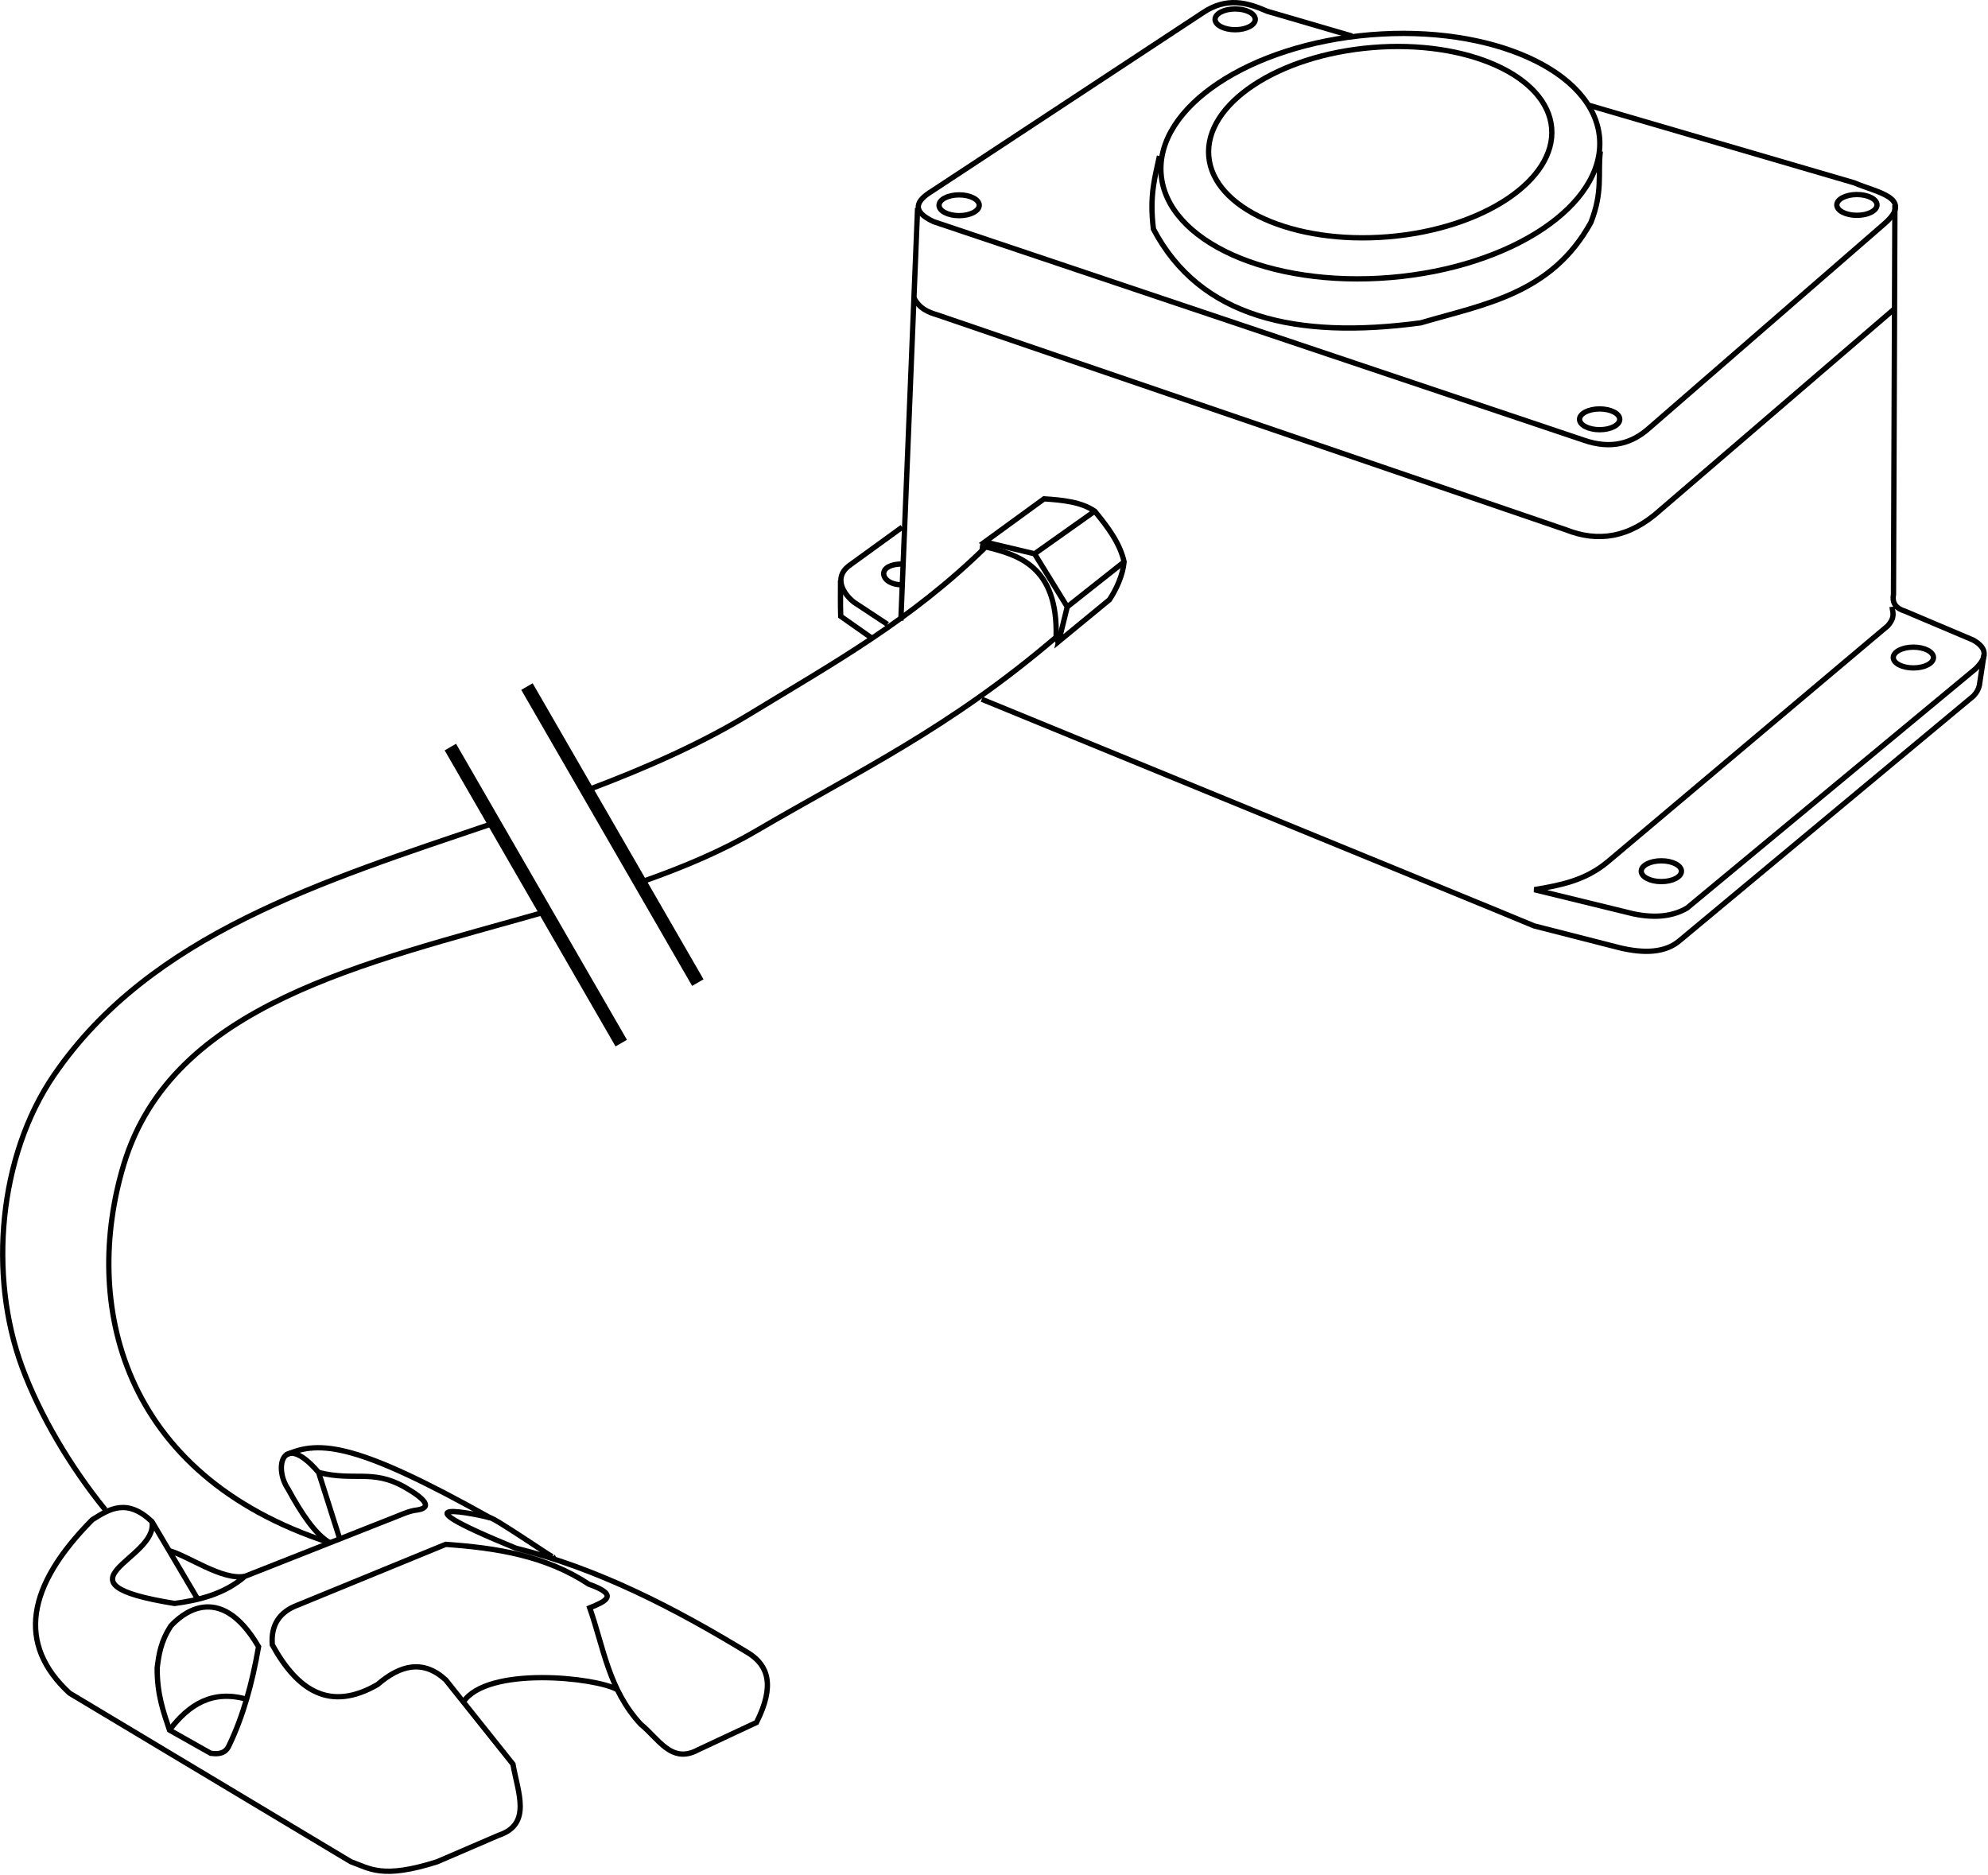 <?xml version="1.0" encoding="UTF-8" standalone="no"?>
<!DOCTYPE svg PUBLIC "-//W3C//DTD SVG 1.1//EN" "http://www.w3.org/Graphics/SVG/1.1/DTD/svg11.dtd">
<svg width="100%" height="100%" viewBox="0 0 562 530" version="1.1" xmlns="http://www.w3.org/2000/svg" xmlns:xlink="http://www.w3.org/1999/xlink" xml:space="preserve" xmlns:serif="http://www.serif.com/" style="fill-rule:evenodd;clip-rule:evenodd;">
    <g id="layer1" transform="matrix(1,0,0,1,-29.63,-37.516)">
        <path id="path1471" d="M411.824,47.704L387.899,40.713C382.213,38.215 376.399,36.612 369.716,41.091L293.197,91.473C288.401,94.377 287.289,97.281 293.576,100.185L477.297,161.931C485.149,164.68 491.03,162.828 495.859,158.522L562.15,100.943C570.981,93.401 560.227,91.979 553.816,89.2L478.798,67.277" style="fill:none;fill-rule:nonzero;stroke:black;stroke-width:1.5px;"/>
        <path id="path1473" d="M565.312,95.506L564.911,205.595C564.461,208.108 565.72,209.554 568.125,210.283L587.411,218.452C591.908,220.972 591.049,223.747 588.08,226.622L506.518,294.256C502.662,296.489 497.739,297.199 491.384,295.863L463.393,289.033C470.546,287.798 477.696,286.55 484.152,281.131L563.304,214.434C565.514,211.874 564.648,210.631 564.509,209.077" style="fill:none;fill-rule:nonzero;stroke:black;stroke-width:1.5px;"/>
        <path id="path1475" d="M590.491,222.671L589.286,230.64C589.132,232.129 588.454,233.269 587.545,234.256L504.375,303.497C500.456,306.802 494.634,307.181 487.433,305.439L463.326,299.278L451.674,294.457L307.165,235.193" style="fill:none;fill-rule:nonzero;stroke:black;stroke-width:1.5px;"/>
        <path id="path1477" d="M289.03,96.302L284.295,212.975" style="fill:none;fill-rule:nonzero;stroke:black;stroke-width:1.5px;"/>
        <path id="path1479" d="M287.893,121.541C289.514,124.806 292.052,125.776 294.665,126.56L472.373,187.311C481.275,190.821 490.177,189.724 499.078,181.629L564.991,124.997" style="fill:none;fill-rule:nonzero;stroke:black;stroke-width:1.5px;"/>
        <path id="path1481" d="M284.674,186.553L269.521,197.539C265.14,201.028 268.252,205.587 271.037,207.766L280.507,214.017" style="fill:none;fill-rule:nonzero;stroke:black;stroke-width:1.5px;"/>
        <path id="path1483" d="M267.248,201.564C267.252,204.945 267.179,208.25 267.296,211.744L276.056,217.9" style="fill:none;fill-rule:nonzero;stroke:black;stroke-width:1.5px;"/>
        <path id="path1485" d="M308.036,190.729L324.777,178.542C330.052,178.893 335.235,179.393 339.107,182.024C342.763,186.483 346.214,191.016 347.411,196.354C347.047,200.181 345.174,204.182 343.259,207.068L328.929,218.854L331.339,209.077L322.098,194.077L308.036,190.729Z" style="fill:none;fill-rule:nonzero;stroke:black;stroke-width:1.5px;"/>
        <path id="path1487" d="M122.923,473.689C63.48,454.47 52.887,405.6 64.622,366.726C78.331,321.308 132.518,309.943 183.7,295.328M77.43,475.913C82.737,477.292 92.384,484.362 98.869,483.159" style="fill:none;fill-rule:nonzero;stroke:black;stroke-width:1.5px;"/>
        <path id="path14871" serif:id="path1487" d="M211.406,286.689C222.915,282.644 233.808,278.032 243.504,272.357C272.509,255.382 298.028,243.443 328.192,217.649C328.752,197.463 317.377,194.376 308.304,192.135C286.984,213.032 265.046,225.081 241.875,239.211C227.756,247.821 212.195,254.64 196.074,260.721" style="fill:none;fill-rule:nonzero;stroke:black;stroke-width:1.5px;"/>
        <path id="path14872" serif:id="path1487" d="M168.886,270.336C120.824,286.634 72.176,301.613 44.908,341.433C29.259,364.286 26.281,398.055 35.885,424.034C40.874,437.529 49.431,452.086 59.379,464.33" style="fill:none;fill-rule:nonzero;stroke:black;stroke-width:1.5px;"/>
        <path id="path1489" d="M322.098,194.077L339.107,182.024" style="fill:none;fill-rule:nonzero;stroke:black;stroke-width:1.5px;"/>
        <path id="path1491" d="M331.339,209.077L347.411,196.354" style="fill:none;fill-rule:nonzero;stroke:black;stroke-width:1.5px;"/>
        <path id="path1493" d="M307.542,190.93L307.257,193.115" style="fill:none;fill-rule:nonzero;stroke:black;stroke-width:1.5px;"/>
        <path id="path1495" d="M328.811,219.214L328.192,217.649" style="fill:none;fill-rule:nonzero;stroke:black;stroke-width:1.5px;"/>
        <g id="path1497" transform="matrix(0.997,-0.083,0.083,0.997,0,0)">
            <ellipse cx="411.442" cy="116.157" rx="62.16" ry="34.412" style="fill:none;stroke:black;stroke-width:1.5px;stroke-linecap:round;stroke-linejoin:round;"/>
        </g>
        <g id="path1497-3" transform="matrix(0.997,-0.082,0.083,0.997,0,0)">
            <ellipse cx="411.765" cy="111.805" rx="48.614" ry="26.831" style="fill:none;stroke:black;stroke-width:1.5px;stroke-linecap:round;stroke-linejoin:round;"/>
        </g>
        <path id="path1514" d="M357.405,81.624C356.2,87.487 354.498,92.554 355.7,102.269C368.838,127.269 395.945,133.538 431.272,128.785C449.2,123.504 468.23,120.663 479.381,100.375C482.813,91.559 481.289,86.873 482.032,80.298" style="fill:none;fill-rule:nonzero;stroke:black;stroke-width:1.5px;"/>
        <ellipse id="path1516" cx="300.773" cy="95.545" rx="5.682" ry="2.936" style="fill:none;stroke:black;stroke-width:1.5px;stroke-linecap:round;stroke-linejoin:round;"/>
        <ellipse id="path1516-6" cx="378.807" cy="42.985" rx="5.682" ry="2.936" style="fill:none;stroke:black;stroke-width:1.5px;stroke-linecap:round;stroke-linejoin:round;"/>
        <ellipse id="path1516-6-7" cx="481.843" cy="156.059" rx="5.682" ry="2.936" style="fill:none;stroke:black;stroke-width:1.5px;stroke-linecap:round;stroke-linejoin:round;"/>
        <ellipse id="path1516-6-7-5" cx="554.574" cy="95.45" rx="5.682" ry="2.936" style="fill:none;stroke:black;stroke-width:1.5px;stroke-linecap:round;stroke-linejoin:round;"/>
        <ellipse id="path1516-6-7-5-3" cx="570.536" cy="223.408" rx="5.682" ry="2.936" style="fill:none;stroke:black;stroke-width:1.5px;stroke-linecap:round;stroke-linejoin:round;"/>
        <ellipse id="path1516-6-7-5-3-5" cx="499.286" cy="283.809" rx="5.682" ry="2.936" style="fill:none;stroke:black;stroke-width:1.5px;stroke-linecap:round;stroke-linejoin:round;"/>
        <path id="path1516-6-7-5-3-5-6" d="M284.598,202.839C281.46,202.839 279.452,201.324 279.452,199.702C279.452,198.081 281.46,196.967 284.598,196.967" style="fill:none;fill-rule:nonzero;stroke:black;stroke-width:1.5px;stroke-linecap:round;stroke-linejoin:round;"/>
        <path id="path1609" d="M85.714,489.925L72.589,467.693C65.577,461.04 60.633,464.039 55.714,467.158C37.099,485.95 34.332,502.383 49.286,516.175L128.839,563.854C134.152,565.729 137.651,568.813 153.214,563.854L170.625,556.354C180.105,553.219 175.982,544.133 174.643,536.265L155.625,512.425C149.196,506.561 142.768,508.228 136.339,513.765C122.849,521.548 113.687,515.387 106.607,502.515C106.173,496.987 108.559,493.222 113.839,491.265L155.625,474.122C169.934,475.116 183.883,477.309 196.071,485.372C205.043,488.539 200.596,490.294 196.339,492.068C200.285,503.269 201.632,515.12 210.804,525.015C215.672,528.89 219.373,536.271 226.875,532.247L243.482,524.479C248.811,513.933 246.686,508.355 241.339,504.925C220.256,492.079 198.659,480.943 175.446,475.193C138.262,459.997 165.373,465.789 168.214,466.622C169.498,466.622 187.726,479.214 185.893,477.604" style="fill:none;fill-rule:nonzero;stroke:black;stroke-width:1.5px;"/>
        <path id="path1611" d="M72.589,467.693C74.562,478.45 42.494,484.931 78.981,490.83C85.714,489.925 92.934,488.268 98.869,483.159L142.053,466.113C143.814,465.406 145.541,464.63 147.545,464.408C152.034,463.74 149.763,461.19 143.757,457.779C134.819,452.865 129.843,456.314 119.703,453.802" style="fill:none;fill-rule:nonzero;stroke:black;stroke-width:1.5px;"/>
        <path id="path1613" d="M122.923,473.689C118.799,471.363 114.864,465.443 110.991,458.347C106.963,452.377 109.536,441.872 119.703,453.802L125.622,472.411" style="fill:none;fill-rule:nonzero;stroke:black;stroke-width:1.5px;"/>
        <path id="path1615" d="M110.422,448.877C120.045,444.393 131.136,445.867 168.214,466.622" style="fill:none;fill-rule:nonzero;stroke:black;stroke-width:1.5px;"/>
        <path id="path1617" d="M77.545,526.622L89.196,533.184C92.379,533.661 93.724,532.562 94.42,530.908C98.331,522.765 100.953,513.333 102.723,503.05C91.453,483.77 80.315,494.58 77.946,497.158C75.04,501.591 74.524,505.342 74.062,509.077C74.029,516.597 75.848,521.525 77.545,526.622Z" style="fill:none;fill-rule:nonzero;stroke:black;stroke-width:1.5px;"/>
        <path id="path1619" d="M77.545,526.622C82.987,519.441 89.664,515.14 99.375,517.917" style="fill:none;fill-rule:nonzero;stroke:black;stroke-width:1.5px;"/>
        <path id="path1621" d="M204.241,515.238C198.071,511.669 167.354,508.487 160.58,518.72" style="fill:none;fill-rule:nonzero;stroke:black;stroke-width:1.5px;"/>
        <g transform="matrix(0.866,-0.5,0.871,1.509,-212.674,-83.678)">
            <rect x="152.096" y="271.29" width="3.722" height="55.462"/>
        </g>
        <g transform="matrix(0.866,-0.5,0.871,1.509,-191.023,-100.783)">
            <rect x="152.096" y="271.29" width="3.722" height="55.462"/>
        </g>
    </g>
</svg>
